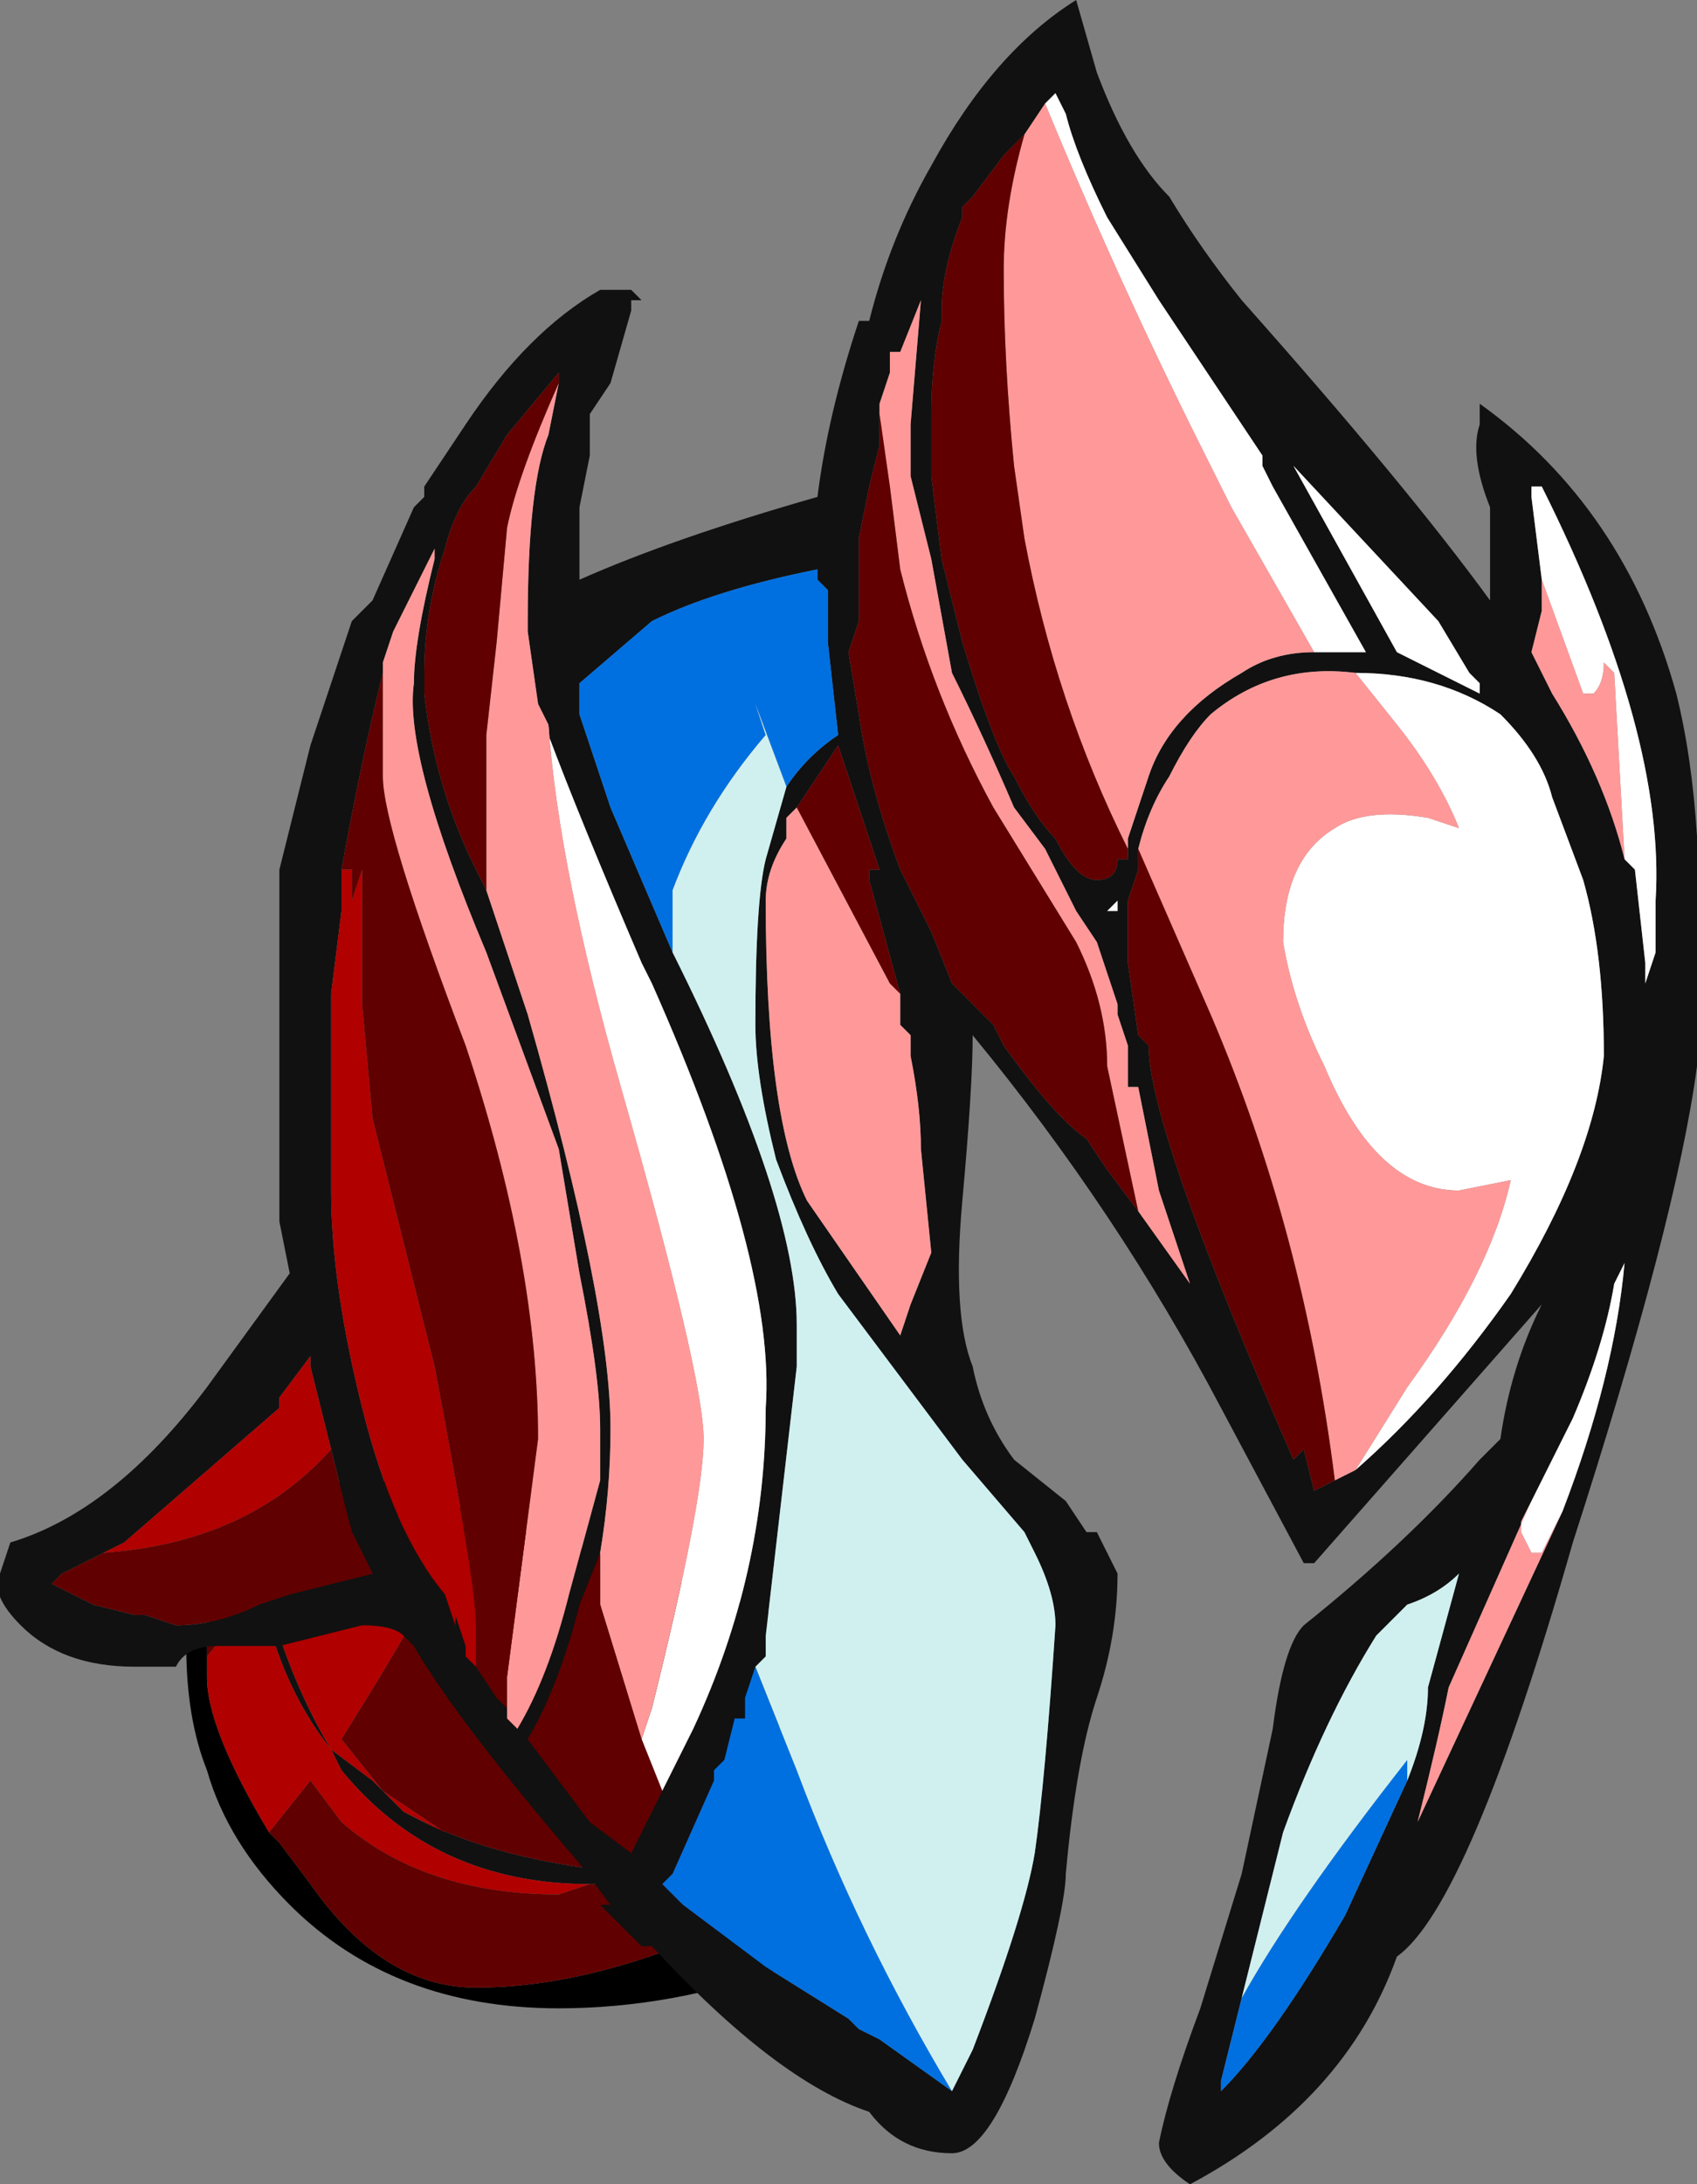 <?xml version="1.0" encoding="UTF-8" standalone="no"?>
<svg xmlns:ffdec="https://www.free-decompiler.com/flash" xmlns:xlink="http://www.w3.org/1999/xlink" ffdec:objectType="frame" height="73.85px" width="57.4px" xmlns="http://www.w3.org/2000/svg">
  <rect width="100%" height="100%" fill="#808080" stroke="none"/>
  <g transform="matrix(1.0, 0.0, 0.0, 1.0, 31.85, 33.95)">
    <use ffdec:characterId="2234" height="10.55" transform="matrix(7.0, 0.0, 0.0, 7.0, -31.85, -33.95)" width="8.2" xlink:href="#shape0"/>
  </g>
  <defs>
    <g id="shape0" transform="matrix(1.0, 0.0, 0.0, 1.0, 4.55, 4.85)">
      <path d="M-0.8 2.95 L-0.75 4.65 Q-1.3 4.85 -1.85 4.85 -2.65 4.85 -3.15 4.35 -3.45 4.05 -3.55 3.7 -3.65 3.45 -3.65 3.1 L-2.85 2.25 -0.8 2.95 M-2.5 2.45 L-3.05 2.55 -3.55 3.0 -3.55 3.15 -3.55 3.25 Q-3.55 3.5 -3.25 4.0 L-3.2 4.05 -3.05 4.25 Q-2.7 4.75 -2.25 4.75 -1.5 4.75 -0.55 4.2 L-2.5 2.45" fill="#000000" fill-rule="evenodd" stroke="none"/>
      <path d="M-1.7 4.25 Q-2.45 4.25 -2.9 3.7 L-2.95 3.6 Q-3.15 3.35 -3.25 3.0 L-3.2 3.05 Q-3.1 3.35 -2.95 3.6 L-2.75 3.75 -2.6 3.9 Q-2.15 4.15 -1.45 4.2 L-1.55 4.25 -1.7 4.25" fill="#111111" fill-rule="evenodd" stroke="none"/>
      <path d="M-2.5 2.45 L-2.4 2.65 Q-2.4 2.75 -2.9 3.55 L-2.7 3.8 -2.4 4.0 -2.6 3.9 -2.75 3.75 -2.95 3.6 Q-3.1 3.35 -3.2 3.05 L-3.25 3.0 Q-3.15 3.35 -2.95 3.6 L-2.9 3.7 Q-2.45 4.25 -1.7 4.25 L-1.85 4.3 Q-2.5 4.3 -2.9 3.95 L-3.05 3.75 -3.25 4.0 Q-3.55 3.5 -3.55 3.25 L-3.55 3.15 -3.05 2.55 -2.5 2.45" fill="#b00000" fill-rule="evenodd" stroke="none"/>
      <path d="M-2.6 3.9 L-2.4 4.0 -2.7 3.8 -2.9 3.55 Q-2.4 2.75 -2.4 2.65 L-2.5 2.45 -0.55 4.2 Q-1.5 4.75 -2.25 4.75 -2.7 4.75 -3.05 4.25 L-3.2 4.05 -3.25 4.0 -3.05 3.75 -2.9 3.95 Q-2.5 4.3 -1.85 4.3 L-1.7 4.25 -1.55 4.25 -1.45 4.2 Q-2.15 4.15 -2.6 3.9 M-3.05 2.55 L-3.55 3.15 -3.55 3.0 -3.05 2.55" fill="#600000" fill-rule="evenodd" stroke="none"/>
      <path d="M1.8 -1.7 L2.05 -1.7 1.6 -2.5 1.55 -2.6 1.55 -2.65 1.05 -3.4 0.8 -3.8 Q0.65 -4.1 0.6 -4.3 L0.55 -4.4 0.5 -4.35 0.4 -4.2 0.3 -4.1 0.15 -3.9 0.1 -3.85 0.1 -3.8 Q0.0 -3.55 0.0 -3.35 L0.0 -3.3 Q-0.05 -3.1 -0.05 -2.85 L-0.05 -2.55 0.0 -2.15 0.1 -1.75 Q0.25 -1.25 0.35 -1.1 0.45 -0.9 0.55 -0.8 0.65 -0.6 0.75 -0.6 0.85 -0.6 0.85 -0.7 L0.9 -0.7 0.9 -0.75 0.9 -0.8 1.0 -1.1 Q1.1 -1.4 1.45 -1.6 1.6 -1.7 1.8 -1.7 M0.75 -4.5 Q0.9 -4.1 1.1 -3.9 1.25 -3.65 1.45 -3.4 2.25 -2.5 2.65 -1.95 L2.65 -2.4 Q2.55 -2.65 2.6 -2.8 L2.6 -2.9 Q3.3 -2.4 3.55 -1.5 3.7 -0.9 3.65 0.05 L3.65 0.3 Q3.55 1.05 3.05 2.6 2.55 4.35 2.2 4.6 1.95 5.3 1.2 5.7 1.05 5.6 1.05 5.5 1.1 5.25 1.25 4.85 L1.45 4.2 1.6 3.5 Q1.65 3.1 1.75 3.0 2.25 2.6 2.6 2.2 L2.7 2.1 Q2.75 1.75 2.9 1.45 L1.8 2.7 1.75 2.7 1.35 1.95 Q0.85 1.0 0.15 0.15 0.15 0.4 0.1 0.95 0.05 1.5 0.15 1.75 0.2 2.0 0.35 2.2 L0.6 2.4 0.7 2.55 0.75 2.55 0.85 2.75 Q0.85 3.05 0.75 3.35 0.65 3.65 0.6 4.2 0.6 4.35 0.45 4.9 0.25 5.55 0.05 5.55 -0.2 5.55 -0.35 5.35 -0.8 5.2 -1.4 4.55 L-1.45 4.55 -1.65 4.35 -1.6 4.35 -1.75 4.15 Q-2.35 3.45 -2.55 3.1 L-2.6 3.05 Q-2.65 3.0 -2.8 3.0 L-3.2 3.1 -3.5 3.1 Q-3.65 3.1 -3.7 3.2 L-3.9 3.2 Q-4.25 3.2 -4.45 3.0 -4.6 2.85 -4.55 2.75 L-4.5 2.6 Q-4.0 2.45 -3.55 1.85 L-3.15 1.3 -3.2 1.05 -3.2 -0.65 -3.05 -1.25 -2.85 -1.85 -2.75 -1.95 -2.55 -2.4 -2.5 -2.45 -2.5 -2.5 -2.3 -2.8 Q-2.0 -3.25 -1.65 -3.45 L-1.5 -3.45 -1.45 -3.4 -1.5 -3.4 -1.5 -3.35 -1.6 -3.0 -1.7 -2.85 -1.7 -2.65 -1.75 -2.4 -1.75 -2.05 Q-1.3 -2.25 -0.6 -2.45 -0.55 -2.85 -0.4 -3.3 L-0.35 -3.3 Q-0.25 -3.7 -0.05 -4.05 0.25 -4.6 0.65 -4.85 L0.75 -4.5 M2.9 -2.05 L2.9 -1.9 2.85 -1.7 2.95 -1.5 Q3.2 -1.1 3.3 -0.7 L3.35 -0.65 3.4 -0.2 3.4 -0.1 3.45 -0.25 3.45 -0.5 Q3.5 -1.3 2.9 -2.5 L2.85 -2.5 2.85 -2.45 2.9 -2.05 M1.7 -2.6 L2.2 -1.7 2.6 -1.5 2.6 -1.55 2.55 -1.6 2.4 -1.85 1.7 -2.6 M2.0 -1.6 Q1.6 -1.65 1.3 -1.4 1.2 -1.3 1.1 -1.1 1.0 -0.95 0.95 -0.75 L0.95 -0.65 0.9 -0.5 0.9 -0.2 0.95 0.15 1.0 0.2 Q1.0 0.6 1.7 2.2 L1.75 2.15 1.8 2.35 1.9 2.3 2.0 2.25 Q2.4 1.9 2.75 1.4 3.15 0.75 3.2 0.25 3.2 -0.25 3.1 -0.6 L2.95 -1.0 Q2.9 -1.2 2.7 -1.4 2.4 -1.6 2.0 -1.6 M0.95 1.0 L1.2 1.35 1.05 0.9 0.95 0.4 0.9 0.4 0.9 0.2 0.85 0.05 0.85 0.0 0.75 -0.3 0.65 -0.45 0.5 -0.75 0.35 -0.95 Q0.2 -1.3 0.05 -1.6 L-0.05 -2.15 -0.15 -2.55 -0.15 -2.8 -0.1 -3.4 -0.2 -3.15 -0.25 -3.15 -0.25 -3.05 -0.3 -2.9 -0.3 -2.85 -0.3 -2.7 -0.35 -2.5 -0.4 -2.25 -0.4 -1.85 -0.45 -1.7 -0.4 -1.4 Q-0.35 -1.05 -0.2 -0.65 L-0.05 -0.35 0.05 -0.1 0.25 0.1 0.3 0.2 Q0.55 0.55 0.7 0.65 L0.8 0.8 0.95 1.0 M0.85 -0.5 L0.8 -0.45 0.85 -0.45 0.85 -0.5 M3.0 2.45 Q3.25 1.8 3.3 1.25 L3.25 1.35 Q3.2 1.65 3.05 2.0 L2.85 2.4 2.45 3.3 Q2.4 3.55 2.3 3.95 L3.0 2.45 M0.05 5.25 L0.15 5.05 Q0.4 4.4 0.45 4.1 0.5 3.75 0.55 3.0 0.55 2.85 0.45 2.65 L0.4 2.55 0.1 2.2 -0.5 1.4 Q-0.65 1.15 -0.8 0.75 -0.9 0.35 -0.9 0.1 -0.9 -0.5 -0.85 -0.7 L-0.75 -1.05 Q-0.65 -1.2 -0.5 -1.3 L-0.55 -1.75 -0.55 -2.0 -0.6 -2.05 -0.6 -2.1 Q-1.1 -2.0 -1.4 -1.85 L-1.75 -1.55 -1.75 -1.4 -1.6 -0.95 -1.3 -0.25 Q-0.7 0.95 -0.7 1.55 L-0.7 1.75 -0.85 3.05 -0.85 3.15 -0.9 3.2 -0.95 3.35 -0.95 3.45 -1.0 3.45 -1.05 3.65 -1.1 3.7 -1.1 3.75 -1.3 4.2 -1.35 4.25 -1.25 4.35 -0.85 4.65 -0.45 4.9 -0.4 4.95 -0.3 5.0 0.05 5.25 M2.25 3.75 Q2.35 3.5 2.35 3.3 L2.5 2.75 Q2.4 2.85 2.25 2.9 L2.1 3.05 Q1.85 3.45 1.65 4.0 L1.45 4.8 1.35 5.2 1.35 5.25 Q1.6 5.0 1.95 4.4 L2.25 3.75 M-2.9 -0.6 L-2.9 -0.45 -2.95 -0.05 -2.95 0.9 Q-2.95 1.35 -2.8 1.95 -2.65 2.55 -2.4 2.85 L-2.35 3.0 -2.35 2.95 -2.3 3.1 -2.3 3.15 -2.25 3.2 -2.15 3.35 -2.1 3.4 -2.1 3.45 -2.05 3.5 Q-1.9 3.25 -1.8 2.85 L-1.65 2.3 -1.65 2.05 Q-1.65 1.8 -1.75 1.3 L-1.85 0.7 -2.2 -0.25 Q-2.6 -1.2 -2.55 -1.55 -2.55 -1.75 -2.45 -2.15 L-2.45 -2.2 -2.65 -1.8 -2.7 -1.65 -2.7 -1.6 Q-2.8 -1.2 -2.9 -0.65 L-2.9 -0.6 M-1.9 -1.35 L-1.95 -1.45 -2.0 -1.8 -2.0 -1.85 Q-2.0 -2.5 -1.9 -2.75 L-1.85 -3.0 -1.85 -3.05 -2.1 -2.75 -2.25 -2.5 Q-2.35 -2.4 -2.4 -2.2 -2.5 -1.9 -2.5 -1.6 L-2.5 -1.5 Q-2.45 -1.05 -2.25 -0.65 L-2.2 -0.55 -2.0 0.05 Q-1.6 1.45 -1.6 2.05 -1.6 2.35 -1.65 2.65 L-1.75 2.9 Q-1.85 3.3 -2.0 3.55 L-1.7 3.95 -1.5 4.1 -1.35 3.8 -1.2 3.5 Q-0.85 2.75 -0.85 1.95 -0.8 1.25 -1.4 -0.1 L-1.45 -0.2 Q-1.75 -0.9 -1.9 -1.3 L-1.9 -1.35 M-0.2 -0.05 L-0.35 -0.6 -0.35 -0.65 -0.3 -0.65 -0.5 -1.25 -0.7 -0.95 -0.75 -0.9 -0.75 -0.8 Q-0.85 -0.65 -0.85 -0.5 -0.85 0.55 -0.65 0.95 L-0.2 1.6 -0.15 1.45 -0.05 1.2 -0.1 0.7 Q-0.1 0.5 -0.15 0.25 L-0.15 0.15 -0.2 0.1 -0.2 -0.05 M-3.95 2.6 L-4.25 2.75 -4.3 2.8 -4.1 2.9 -3.9 2.95 -3.85 2.95 -3.7 3.0 Q-3.5 3.0 -3.3 2.9 L-3.15 2.85 -2.75 2.75 -2.85 2.55 -2.95 2.15 -3.05 1.75 -3.05 1.7 -3.2 1.9 -3.2 1.95 -3.95 2.6" fill="#111111" fill-rule="evenodd" stroke="none"/>
      <path d="M0.5 -4.35 L0.55 -4.4 0.6 -4.3 Q0.65 -4.1 0.8 -3.8 L1.05 -3.4 1.55 -2.65 1.55 -2.6 1.6 -2.5 2.05 -1.7 1.8 -1.7 1.4 -2.4 1.25 -2.7 Q0.85 -3.5 0.5 -4.35 M3.3 -0.7 L3.25 -1.6 3.2 -1.65 Q3.2 -1.55 3.15 -1.5 L3.1 -1.5 2.9 -2.05 2.85 -2.45 2.85 -2.5 2.9 -2.5 Q3.5 -1.3 3.45 -0.5 L3.45 -0.25 3.4 -0.1 3.4 -0.2 3.35 -0.65 3.3 -0.7 M1.7 -2.6 L2.4 -1.85 2.55 -1.6 2.6 -1.55 2.6 -1.5 2.2 -1.7 1.7 -2.6 M2.0 -1.6 Q2.4 -1.6 2.7 -1.4 2.9 -1.2 2.95 -1.0 L3.1 -0.6 Q3.2 -0.25 3.2 0.25 3.15 0.75 2.75 1.4 2.4 1.9 2.0 2.25 L2.25 1.85 Q2.65 1.3 2.75 0.85 L2.5 0.9 Q2.1 0.9 1.85 0.3 1.7 0.0 1.65 -0.3 1.65 -0.7 1.9 -0.85 2.05 -0.95 2.35 -0.9 L2.5 -0.85 Q2.4 -1.1 2.2 -1.35 L2.0 -1.6 M0.85 -0.5 L0.85 -0.45 0.8 -0.45 0.85 -0.5 M2.85 2.4 L3.05 2.0 Q3.2 1.65 3.25 1.35 L3.3 1.25 Q3.25 1.8 3.0 2.45 L2.9 2.65 2.85 2.65 2.8 2.55 2.8 2.5 2.85 2.4 M-1.45 3.55 L-1.4 3.4 Q-1.15 2.4 -1.15 2.1 -1.15 1.8 -1.55 0.4 -1.85 -0.65 -1.9 -1.35 L-1.9 -1.3 Q-1.75 -0.9 -1.45 -0.2 L-1.4 -0.1 Q-0.8 1.25 -0.85 1.95 -0.85 2.75 -1.2 3.5 L-1.35 3.8 -1.45 3.55" fill="#ffffff" fill-rule="evenodd" stroke="none"/>
      <path d="M0.05 5.25 L-0.3 5.0 -0.4 4.95 -0.45 4.9 -0.85 4.65 -1.25 4.35 -1.35 4.25 -1.3 4.2 -1.1 3.75 -1.1 3.7 -1.05 3.65 -1.0 3.45 -0.95 3.45 -0.95 3.35 -0.9 3.2 -0.7 3.7 Q-0.4 4.5 0.05 5.25 M-1.3 -0.25 L-1.6 -0.95 -1.75 -1.4 -1.75 -1.55 -1.4 -1.85 Q-1.1 -2.0 -0.6 -2.1 L-0.6 -2.05 -0.55 -2.0 -0.55 -1.75 -0.5 -1.3 Q-0.65 -1.2 -0.75 -1.05 L-0.9 -1.45 -0.85 -1.3 Q-1.15 -0.95 -1.3 -0.55 L-1.3 -0.25 M1.45 4.8 Q1.7 4.35 2.25 3.65 L2.25 3.75 1.95 4.4 Q1.6 5.0 1.35 5.25 L1.35 5.2 1.45 4.8" fill="#0070e0" fill-rule="evenodd" stroke="none"/>
      <path d="M0.5 -4.35 Q0.85 -3.5 1.25 -2.7 L1.4 -2.4 1.8 -1.7 Q1.6 -1.7 1.45 -1.6 1.1 -1.4 1.0 -1.1 L0.9 -0.8 0.9 -0.75 Q0.55 -1.45 0.4 -2.25 L0.35 -2.6 Q0.3 -3.1 0.3 -3.55 0.3 -3.85 0.4 -4.2 L0.5 -4.35 M3.3 -0.7 Q3.2 -1.1 2.95 -1.5 L2.85 -1.7 2.9 -1.9 2.9 -2.05 3.1 -1.5 3.15 -1.5 Q3.2 -1.55 3.2 -1.65 L3.25 -1.6 3.3 -0.7 M0.95 -0.75 Q1.0 -0.95 1.1 -1.1 1.2 -1.3 1.3 -1.4 1.6 -1.65 2.0 -1.6 L2.2 -1.35 Q2.4 -1.1 2.5 -0.85 L2.35 -0.9 Q2.05 -0.95 1.9 -0.85 1.65 -0.7 1.65 -0.3 1.7 0.0 1.85 0.3 2.1 0.9 2.5 0.9 L2.75 0.85 Q2.65 1.3 2.25 1.85 L2.0 2.25 1.9 2.3 Q1.75 1.1 1.3 0.05 L0.95 -0.75 M-0.3 -2.85 L-0.3 -2.9 -0.25 -3.05 -0.25 -3.15 -0.2 -3.15 -0.1 -3.4 -0.15 -2.8 -0.15 -2.55 -0.05 -2.15 0.05 -1.6 Q0.2 -1.3 0.35 -0.95 L0.5 -0.75 0.65 -0.45 0.75 -0.3 0.85 0.0 0.85 0.05 0.9 0.2 0.9 0.4 0.95 0.4 1.05 0.9 1.2 1.35 0.95 1.0 0.8 0.3 Q0.8 0.0 0.65 -0.3 L0.25 -0.95 Q-0.05 -1.5 -0.2 -2.1 L-0.25 -2.5 -0.3 -2.85 M2.85 2.4 L2.8 2.5 2.8 2.55 2.85 2.65 2.9 2.65 3.0 2.45 2.3 3.95 Q2.4 3.55 2.45 3.3 L2.85 2.4 M-2.7 -1.6 L-2.7 -1.65 -2.65 -1.8 -2.45 -2.2 -2.45 -2.15 Q-2.55 -1.75 -2.55 -1.55 -2.6 -1.2 -2.2 -0.25 L-1.85 0.7 -1.75 1.3 Q-1.65 1.8 -1.65 2.05 L-1.65 2.3 -1.8 2.85 Q-1.9 3.25 -2.05 3.5 L-2.1 3.45 -2.1 3.25 -1.95 2.1 Q-1.95 1.25 -2.3 0.2 -2.7 -0.85 -2.7 -1.1 L-2.7 -1.6 M-1.85 -3.0 L-1.9 -2.75 Q-2.0 -2.5 -2.0 -1.85 L-2.0 -1.8 -1.95 -1.45 -1.9 -1.35 Q-1.85 -0.65 -1.55 0.4 -1.15 1.8 -1.15 2.1 -1.15 2.4 -1.4 3.4 L-1.45 3.55 -1.65 2.9 -1.65 2.65 Q-1.6 2.35 -1.6 2.05 -1.6 1.45 -2.0 0.05 L-2.2 -0.55 -2.2 -1.3 -2.15 -1.75 -2.1 -2.3 Q-2.05 -2.55 -1.85 -3.0 M-0.7 -0.95 L-0.25 -0.1 -0.2 -0.05 -0.2 0.1 -0.15 0.15 -0.15 0.25 Q-0.1 0.5 -0.1 0.7 L-0.05 1.2 -0.15 1.45 -0.2 1.6 -0.65 0.95 Q-0.85 0.55 -0.85 -0.5 -0.85 -0.65 -0.75 -0.8 L-0.75 -0.9 -0.7 -0.95" fill="#ff9999" fill-rule="evenodd" stroke="none"/>
      <path d="M-2.25 3.2 L-2.3 3.15 -2.3 3.1 -2.35 2.95 -2.35 3.0 -2.4 2.85 Q-2.65 2.55 -2.8 1.95 -2.95 1.35 -2.95 0.9 L-2.95 -0.05 -2.9 -0.45 -2.9 -0.6 -2.9 -0.65 -2.85 -0.65 -2.85 -0.5 -2.8 -0.65 Q-2.8 -0.5 -2.8 -0.1 L-2.8 0.0 -2.75 0.55 -2.45 1.75 Q-2.25 2.8 -2.25 3.0 -2.25 3.1 -2.25 3.2 M-2.95 2.15 Q-3.35 2.6 -4.05 2.65 L-3.95 2.6 -3.2 1.95 -3.2 1.9 -3.05 1.7 -3.05 1.75 -2.95 2.15" fill="#b00000" fill-rule="evenodd" stroke="none"/>
      <path d="M0.9 -0.75 L0.9 -0.7 0.85 -0.7 Q0.85 -0.6 0.75 -0.6 0.65 -0.6 0.55 -0.8 0.45 -0.9 0.35 -1.1 0.25 -1.25 0.1 -1.75 L0.0 -2.15 -0.05 -2.55 -0.05 -2.85 Q-0.05 -3.1 0.0 -3.3 L0.0 -3.35 Q0.0 -3.55 0.1 -3.8 L0.1 -3.85 0.15 -3.9 0.3 -4.1 0.4 -4.2 Q0.3 -3.85 0.3 -3.55 0.3 -3.1 0.35 -2.6 L0.4 -2.25 Q0.55 -1.45 0.9 -0.75 M1.9 2.3 L1.8 2.35 1.75 2.15 1.7 2.2 Q1.0 0.6 1.0 0.2 L0.95 0.15 0.9 -0.2 0.9 -0.5 0.95 -0.65 0.95 -0.75 1.3 0.05 Q1.75 1.1 1.9 2.3 M-0.3 -2.85 L-0.25 -2.5 -0.2 -2.1 Q-0.05 -1.5 0.25 -0.95 L0.65 -0.3 Q0.8 0.0 0.8 0.3 L0.95 1.0 0.8 0.8 0.7 0.65 Q0.55 0.55 0.3 0.2 L0.25 0.1 0.05 -0.1 -0.05 -0.35 -0.2 -0.65 Q-0.35 -1.05 -0.4 -1.4 L-0.45 -1.7 -0.4 -1.85 -0.4 -2.25 -0.35 -2.5 -0.3 -2.7 -0.3 -2.85 M-2.9 -0.6 L-2.9 -0.65 Q-2.8 -1.2 -2.7 -1.6 L-2.7 -1.1 Q-2.7 -0.85 -2.3 0.2 -1.95 1.25 -1.95 2.1 L-2.1 3.25 -2.1 3.45 -2.1 3.4 -2.15 3.35 -2.25 3.2 Q-2.25 3.1 -2.25 3.0 -2.25 2.8 -2.45 1.75 L-2.75 0.55 -2.8 0.0 -2.8 -0.1 Q-2.8 -0.5 -2.8 -0.65 L-2.85 -0.5 -2.85 -0.65 -2.9 -0.65 -2.9 -0.6 M-1.85 -3.0 Q-2.05 -2.55 -2.1 -2.3 L-2.15 -1.75 -2.2 -1.3 -2.2 -0.55 -2.25 -0.65 Q-2.45 -1.05 -2.5 -1.5 L-2.5 -1.6 Q-2.5 -1.9 -2.4 -2.2 -2.35 -2.4 -2.25 -2.5 L-2.1 -2.75 -1.85 -3.05 -1.85 -3.0 M-1.65 2.65 L-1.65 2.9 -1.45 3.55 -1.35 3.8 -1.5 4.1 -1.7 3.95 -2.0 3.55 Q-1.85 3.3 -1.75 2.9 L-1.65 2.65 M-0.7 -0.95 L-0.5 -1.25 -0.3 -0.65 -0.35 -0.65 -0.35 -0.6 -0.2 -0.05 -0.25 -0.1 -0.7 -0.95 M-2.95 2.15 L-2.85 2.55 -2.75 2.75 -3.15 2.85 -3.3 2.9 Q-3.5 3.0 -3.7 3.0 L-3.85 2.95 -3.9 2.95 -4.1 2.9 -4.3 2.8 -4.25 2.75 -3.95 2.6 -4.05 2.65 Q-3.35 2.6 -2.95 2.15" fill="#600000" fill-rule="evenodd" stroke="none"/>
      <path d="M-0.75 -1.05 L-0.85 -0.7 Q-0.9 -0.5 -0.9 0.1 -0.9 0.35 -0.8 0.75 -0.65 1.15 -0.5 1.4 L0.1 2.2 0.4 2.55 0.45 2.65 Q0.55 2.85 0.55 3.0 0.5 3.75 0.45 4.1 0.4 4.4 0.15 5.05 L0.05 5.25 Q-0.4 4.5 -0.7 3.7 L-0.9 3.2 -0.85 3.15 -0.85 3.05 -0.7 1.75 -0.7 1.55 Q-0.7 0.95 -1.3 -0.25 L-1.3 -0.55 Q-1.15 -0.95 -0.85 -1.3 L-0.9 -1.45 -0.75 -1.05 M1.45 4.8 L1.65 4.0 Q1.85 3.45 2.1 3.05 L2.25 2.9 Q2.4 2.85 2.5 2.75 L2.35 3.3 Q2.35 3.5 2.25 3.75 L2.25 3.65 Q1.7 4.35 1.45 4.8" fill="#d0f0f0" fill-rule="evenodd" stroke="none"/>
    </g>
  </defs>
</svg>
